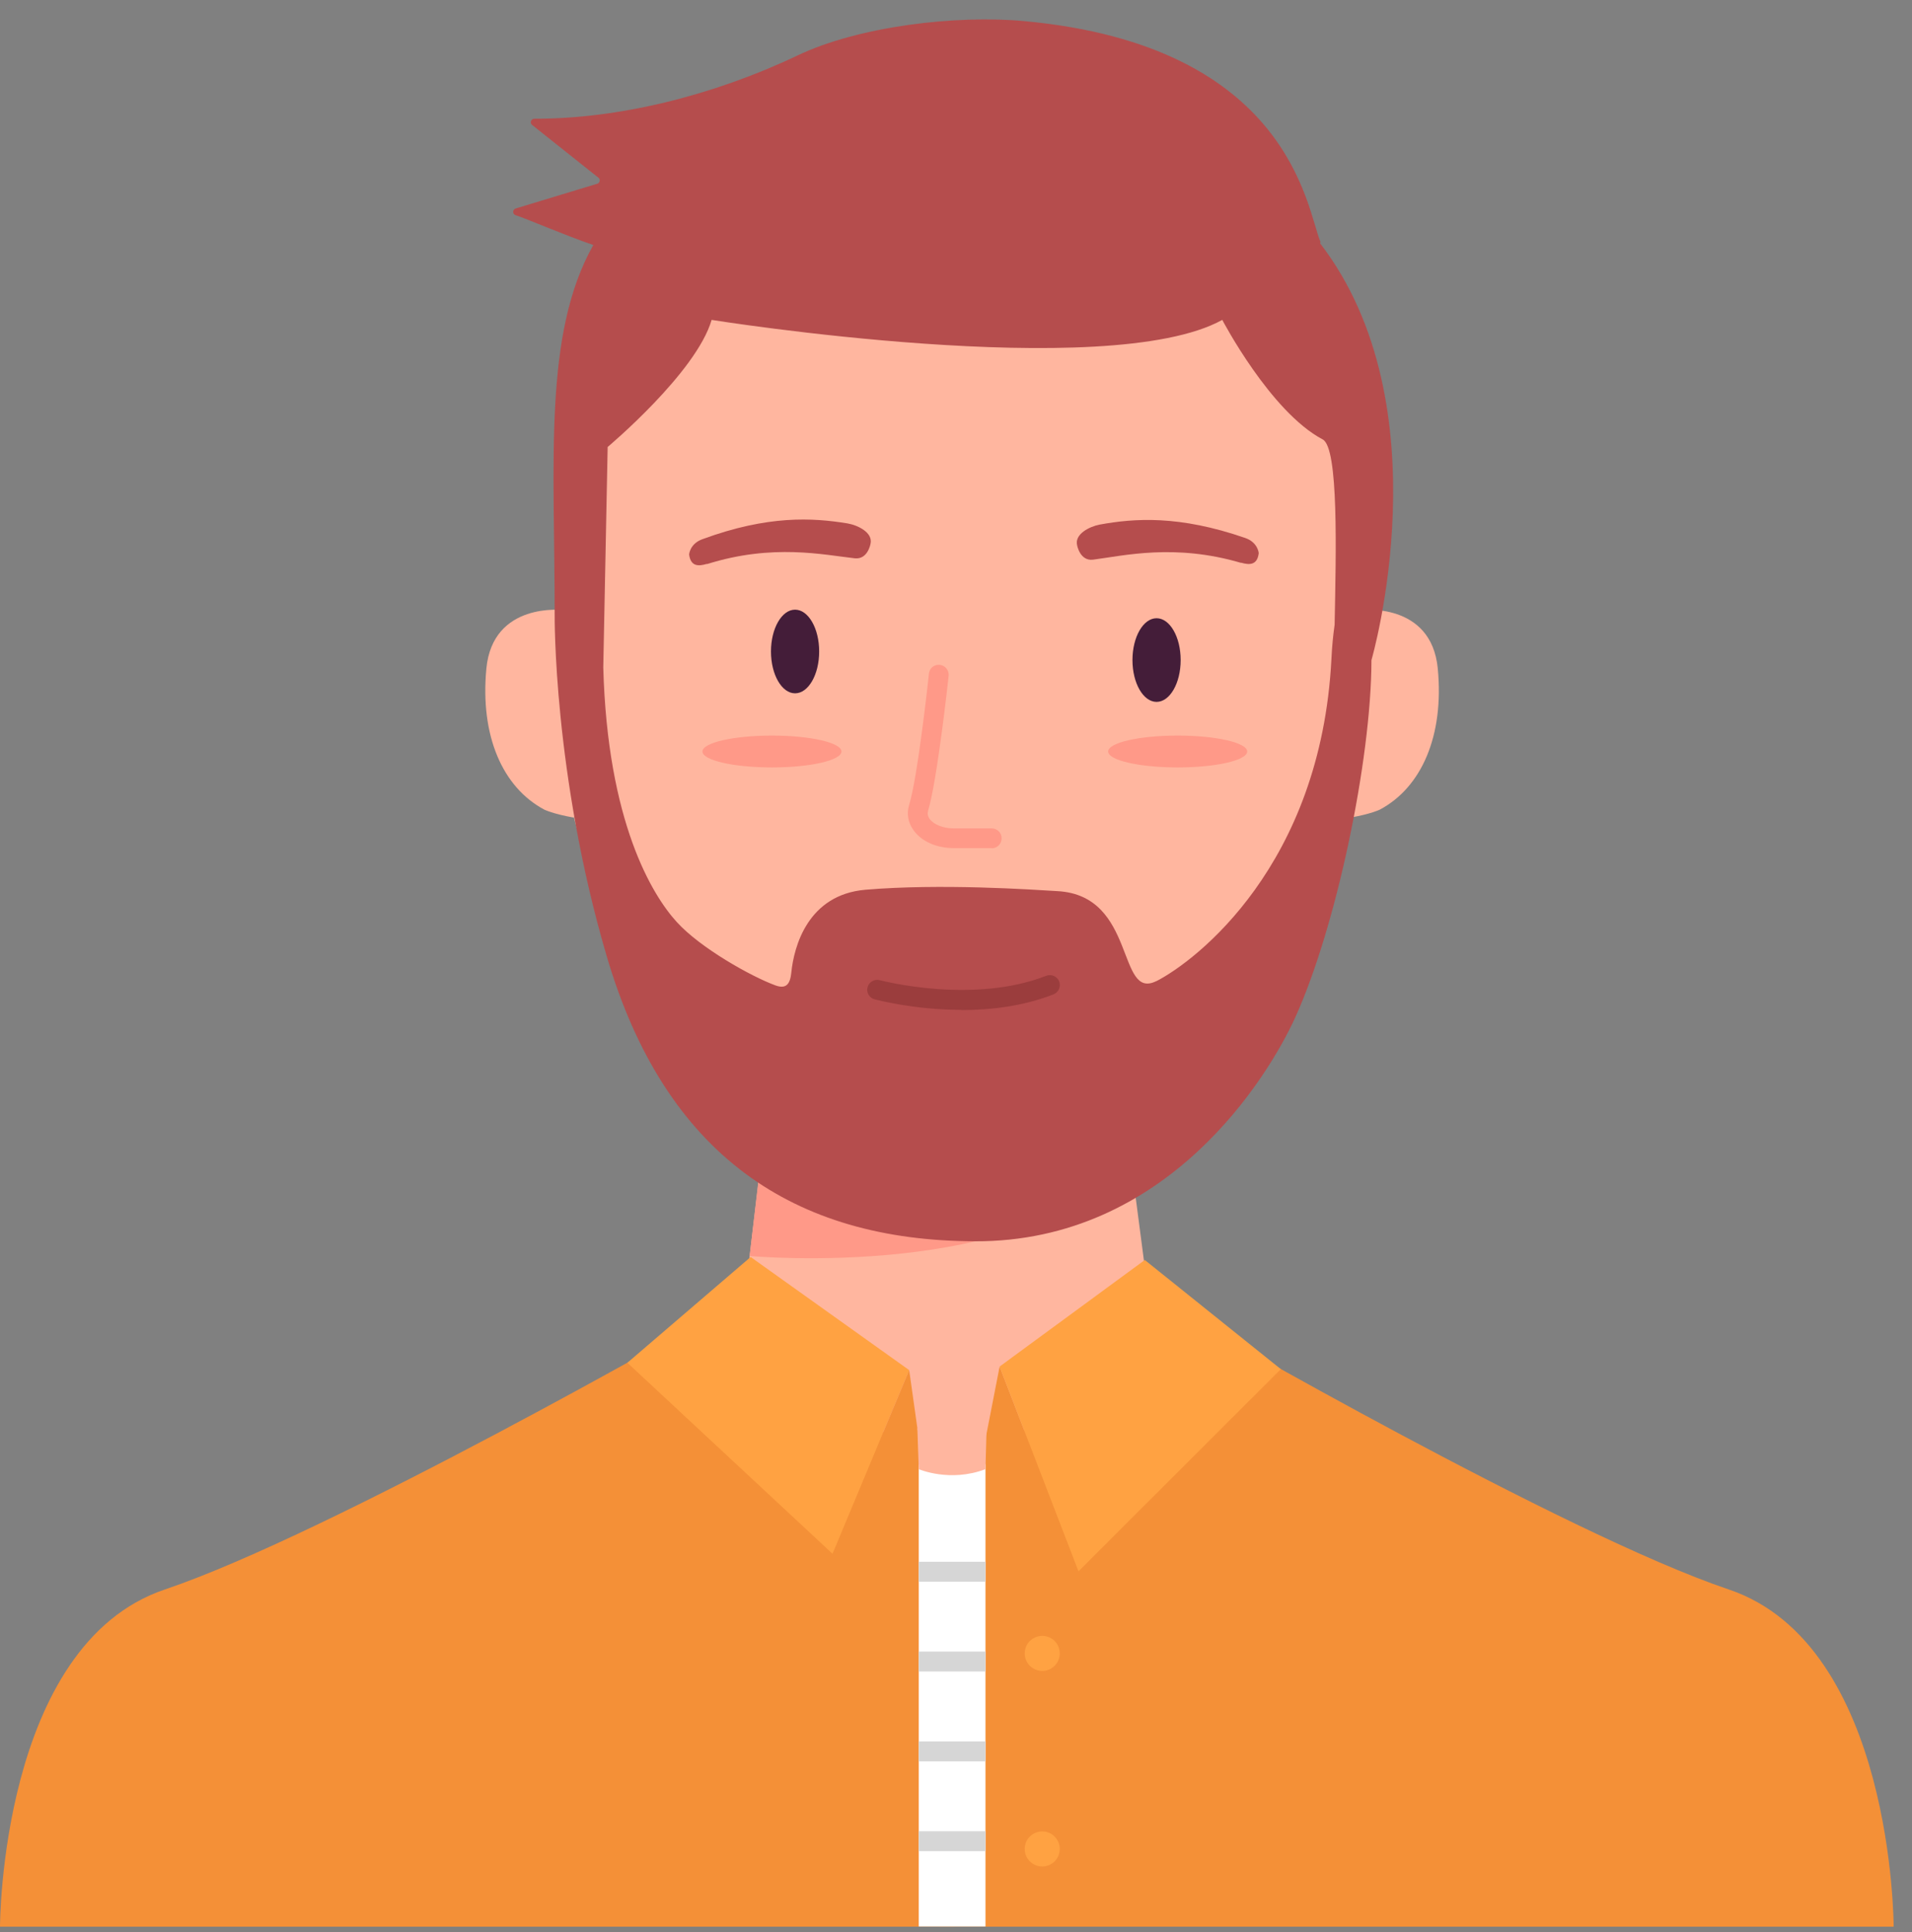 <svg width="96" height="97" viewBox="0 0 96 97" fill="none" xmlns="http://www.w3.org/2000/svg">
<rect x="0" y="0" width="96" height="97" fill="#808080" stroke="none"/>
<path d="M68.33 30.629C68.33 30.629 71.87 30.199 72.19 33.569C72.51 36.939 71.38 39.529 69.28 40.649C69.28 40.649 68.83 40.869 67.8 41.049L68.33 30.639V30.629Z" fill="#FFB69F"/>
<path d="M28.28 30.629C28.28 30.629 24.74 30.199 24.42 33.569C24.1 36.939 25.23 39.529 27.33 40.649C27.33 40.649 27.78 40.869 28.81 41.049L28.28 30.639V30.629Z" fill="#FFB69F"/>
<path d="M0 96.731C0 96.731 0 82.591 8.28 79.801C16.56 77.011 35.27 66.301 35.27 66.301H47.93V96.731H0Z" fill="#F49037"/>
<path d="M95.079 96.731C95.079 96.731 95.079 82.591 86.799 79.801C78.519 77.011 60.009 66.301 60.009 66.301H47.149V96.731H95.079Z" fill="#F49037"/>
<path d="M38.42 56.52L37.25 66.299H57.83L56.55 56.52H38.42Z" fill="#FFB69F"/>
<path d="M47.54 72.151C53.223 72.151 57.83 70.15 57.83 67.681C57.83 65.212 53.223 63.211 47.54 63.211C41.857 63.211 37.25 65.212 37.25 67.681C37.25 70.15 41.857 72.151 47.54 72.151Z" fill="#FFB69F"/>
<path d="M37.64 63.059C37.64 63.059 51.69 64.349 56.64 58.189V51.109L38.83 52.819L37.64 63.059Z" fill="#FF9988"/>
<path d="M48.38 59.36C59.708 59.36 68.89 47.621 68.89 33.14C68.89 18.659 59.708 6.92 48.38 6.92C37.053 6.92 27.87 18.659 27.87 33.14C27.87 47.621 37.053 59.36 48.38 59.36Z" fill="#FFB69F"/>
<path d="M66.29 12.201C66.29 12.201 66.31 12.151 66.29 12.121C65.61 10.491 64.78 2.301 51.44 1.061C48.02 0.741 43.13 1.311 40.03 2.791C35.78 4.811 31.03 5.971 26.83 5.961C26.65 5.961 26.58 6.201 26.74 6.291L30.02 8.901C30.15 8.971 30.14 9.161 30 9.221L25.88 10.471C25.73 10.531 25.73 10.751 25.88 10.801C26.55 11.021 28.25 11.771 29.79 12.301C27.27 16.761 27.85 23.171 27.85 30.871C27.85 30.871 27.77 38.851 30.46 48.001C33.4 58.001 39.85 62.291 48.94 62.321C58.62 62.361 63.67 54.061 65.02 51.111C67.08 46.591 68.85 38.191 68.86 33.141C68.86 33.141 72.58 20.381 66.27 12.201H66.29ZM58.07 49.251C56.07 50.271 57.08 44.961 53.1 44.741C51.77 44.661 47.25 44.351 43.45 44.671C40.56 44.921 39.86 47.521 39.73 48.841C39.67 49.411 39.47 49.671 38.93 49.471C37.73 49.031 35.18 47.611 33.98 46.291C32.74 44.931 30.5 41.261 30.29 33.511L30.51 22.441C30.51 22.441 34.96 18.711 35.73 16.061C35.73 16.061 55.61 19.241 61.37 16.061C61.37 16.061 63.78 20.671 66.41 22.061C67.22 22.481 67.08 27.741 67.01 31.371C66.94 31.861 66.88 32.421 66.85 33.081C66.32 43.451 60.05 48.241 58.06 49.261L58.07 49.251Z" fill="#B54D4D"/>
<path d="M58.07 35.239C58.739 35.239 59.28 34.299 59.28 33.139C59.28 31.979 58.739 31.039 58.07 31.039C57.402 31.039 56.86 31.979 56.86 33.139C56.86 34.299 57.402 35.239 58.07 35.239Z" fill="#441D39"/>
<path d="M39.92 34.809C40.588 34.809 41.13 33.869 41.13 32.709C41.13 31.55 40.588 30.609 39.92 30.609C39.252 30.609 38.71 31.55 38.71 32.709C38.71 33.869 39.252 34.809 39.92 34.809Z" fill="#441D39"/>
<path d="M49.79 42.58H47.88C47.03 42.58 46.28 42.25 45.88 41.7C45.59 41.31 45.51 40.85 45.65 40.4C46.08 39.02 46.64 33.87 46.64 33.82C46.67 33.54 46.91 33.35 47.19 33.38C47.46 33.41 47.66 33.66 47.63 33.93C47.61 34.15 47.05 39.22 46.6 40.7C46.56 40.85 46.58 40.98 46.68 41.12C46.89 41.4 47.36 41.59 47.88 41.59H49.79C50.07 41.59 50.29 41.81 50.29 42.09C50.29 42.37 50.07 42.59 49.79 42.59V42.58Z" fill="#FF9988"/>
<path d="M59.13 38.53C61.057 38.53 62.62 38.172 62.62 37.73C62.62 37.288 61.057 36.93 59.13 36.93C57.202 36.93 55.64 37.288 55.64 37.73C55.64 38.172 57.202 38.53 59.13 38.53Z" fill="#FF9988"/>
<path d="M38.76 38.53C40.687 38.53 42.249 38.172 42.249 37.73C42.249 37.288 40.687 36.93 38.76 36.93C36.832 36.93 35.27 37.288 35.27 37.73C35.27 38.172 36.832 38.53 38.76 38.53Z" fill="#FF9988"/>
<path d="M62.309 28.259C58.98 27.279 56.429 27.899 54.88 28.099C54.219 28.179 54.08 27.369 54.08 27.369C53.95 26.819 54.69 26.439 55.209 26.339C56.959 26.019 59.2 25.859 62.52 27.009C63.16 27.229 63.2 27.769 63.2 27.769C63.13 28.369 62.749 28.379 62.309 28.249V28.259Z" fill="#B54D4D"/>
<path d="M35.5 28.32C38.81 27.28 41.37 27.86 42.92 28.03C43.58 28.101 43.71 27.291 43.71 27.291C43.83 26.741 43.08 26.37 42.56 26.28C40.8 25.991 38.56 25.86 35.27 27.07C34.63 27.3 34.6 27.84 34.6 27.84C34.68 28.441 35.06 28.441 35.49 28.311L35.5 28.32Z" fill="#B54D4D"/>
<path d="M48.27 50.701C45.91 50.701 44.03 50.201 43.91 50.171C43.64 50.101 43.49 49.821 43.56 49.561C43.63 49.301 43.91 49.141 44.17 49.211C44.22 49.221 48.82 50.441 52.53 48.991C52.79 48.891 53.08 49.021 53.18 49.271C53.28 49.531 53.15 49.821 52.9 49.921C51.37 50.521 49.73 50.711 48.28 50.711L48.27 50.701Z" fill="#9B3D3D"/>
<path d="M37.69 63.109L45.65 68.789L41.8 78.009L31.5 68.419L37.69 63.109Z" fill="#FFA242"/>
<path d="M45.65 68.789L46.13 72.199L44.32 71.969L45.65 68.789Z" fill="#F49037"/>
<path d="M50.19 68.61L49.49 72.2L51.45 71.87L50.19 68.61Z" fill="#F49037"/>
<path d="M50.19 68.61L57.48 63.26L64.31 68.74L54.15 78.89L50.19 68.61Z" fill="#FFA242"/>
<path d="M49.48 73.51H46.13V96.72H49.48V73.51Z" fill="white"/>
<path d="M46.06 71.721L46.13 73.761C46.13 73.761 47.69 74.441 49.48 73.761L49.53 71.911L46.05 71.711L46.06 71.721Z" fill="#FFB69F"/>
<path d="M49.48 78.41H46.13V79.41H49.48V78.41Z" fill="#D6D6D6"/>
<path d="M49.48 82.92H46.13V83.92H49.48V82.92Z" fill="#D6D6D6"/>
<path d="M49.48 87.43H46.13V88.43H49.48V87.43Z" fill="#D6D6D6"/>
<path d="M49.48 91.939H46.13V92.939H49.48V91.939Z" fill="#D6D6D6"/>
<path d="M52.33 83.891C52.816 83.891 53.21 83.497 53.21 83.011C53.21 82.525 52.816 82.131 52.33 82.131C51.844 82.131 51.45 82.525 51.45 83.011C51.45 83.497 51.844 83.891 52.33 83.891Z" fill="#FFA242"/>
<path d="M52.33 93.709C52.816 93.709 53.21 93.315 53.21 92.829C53.21 92.343 52.816 91.949 52.33 91.949C51.844 91.949 51.45 92.343 51.45 92.829C51.45 93.315 51.844 93.709 52.33 93.709Z" fill="#FFA242"/>
</svg>
